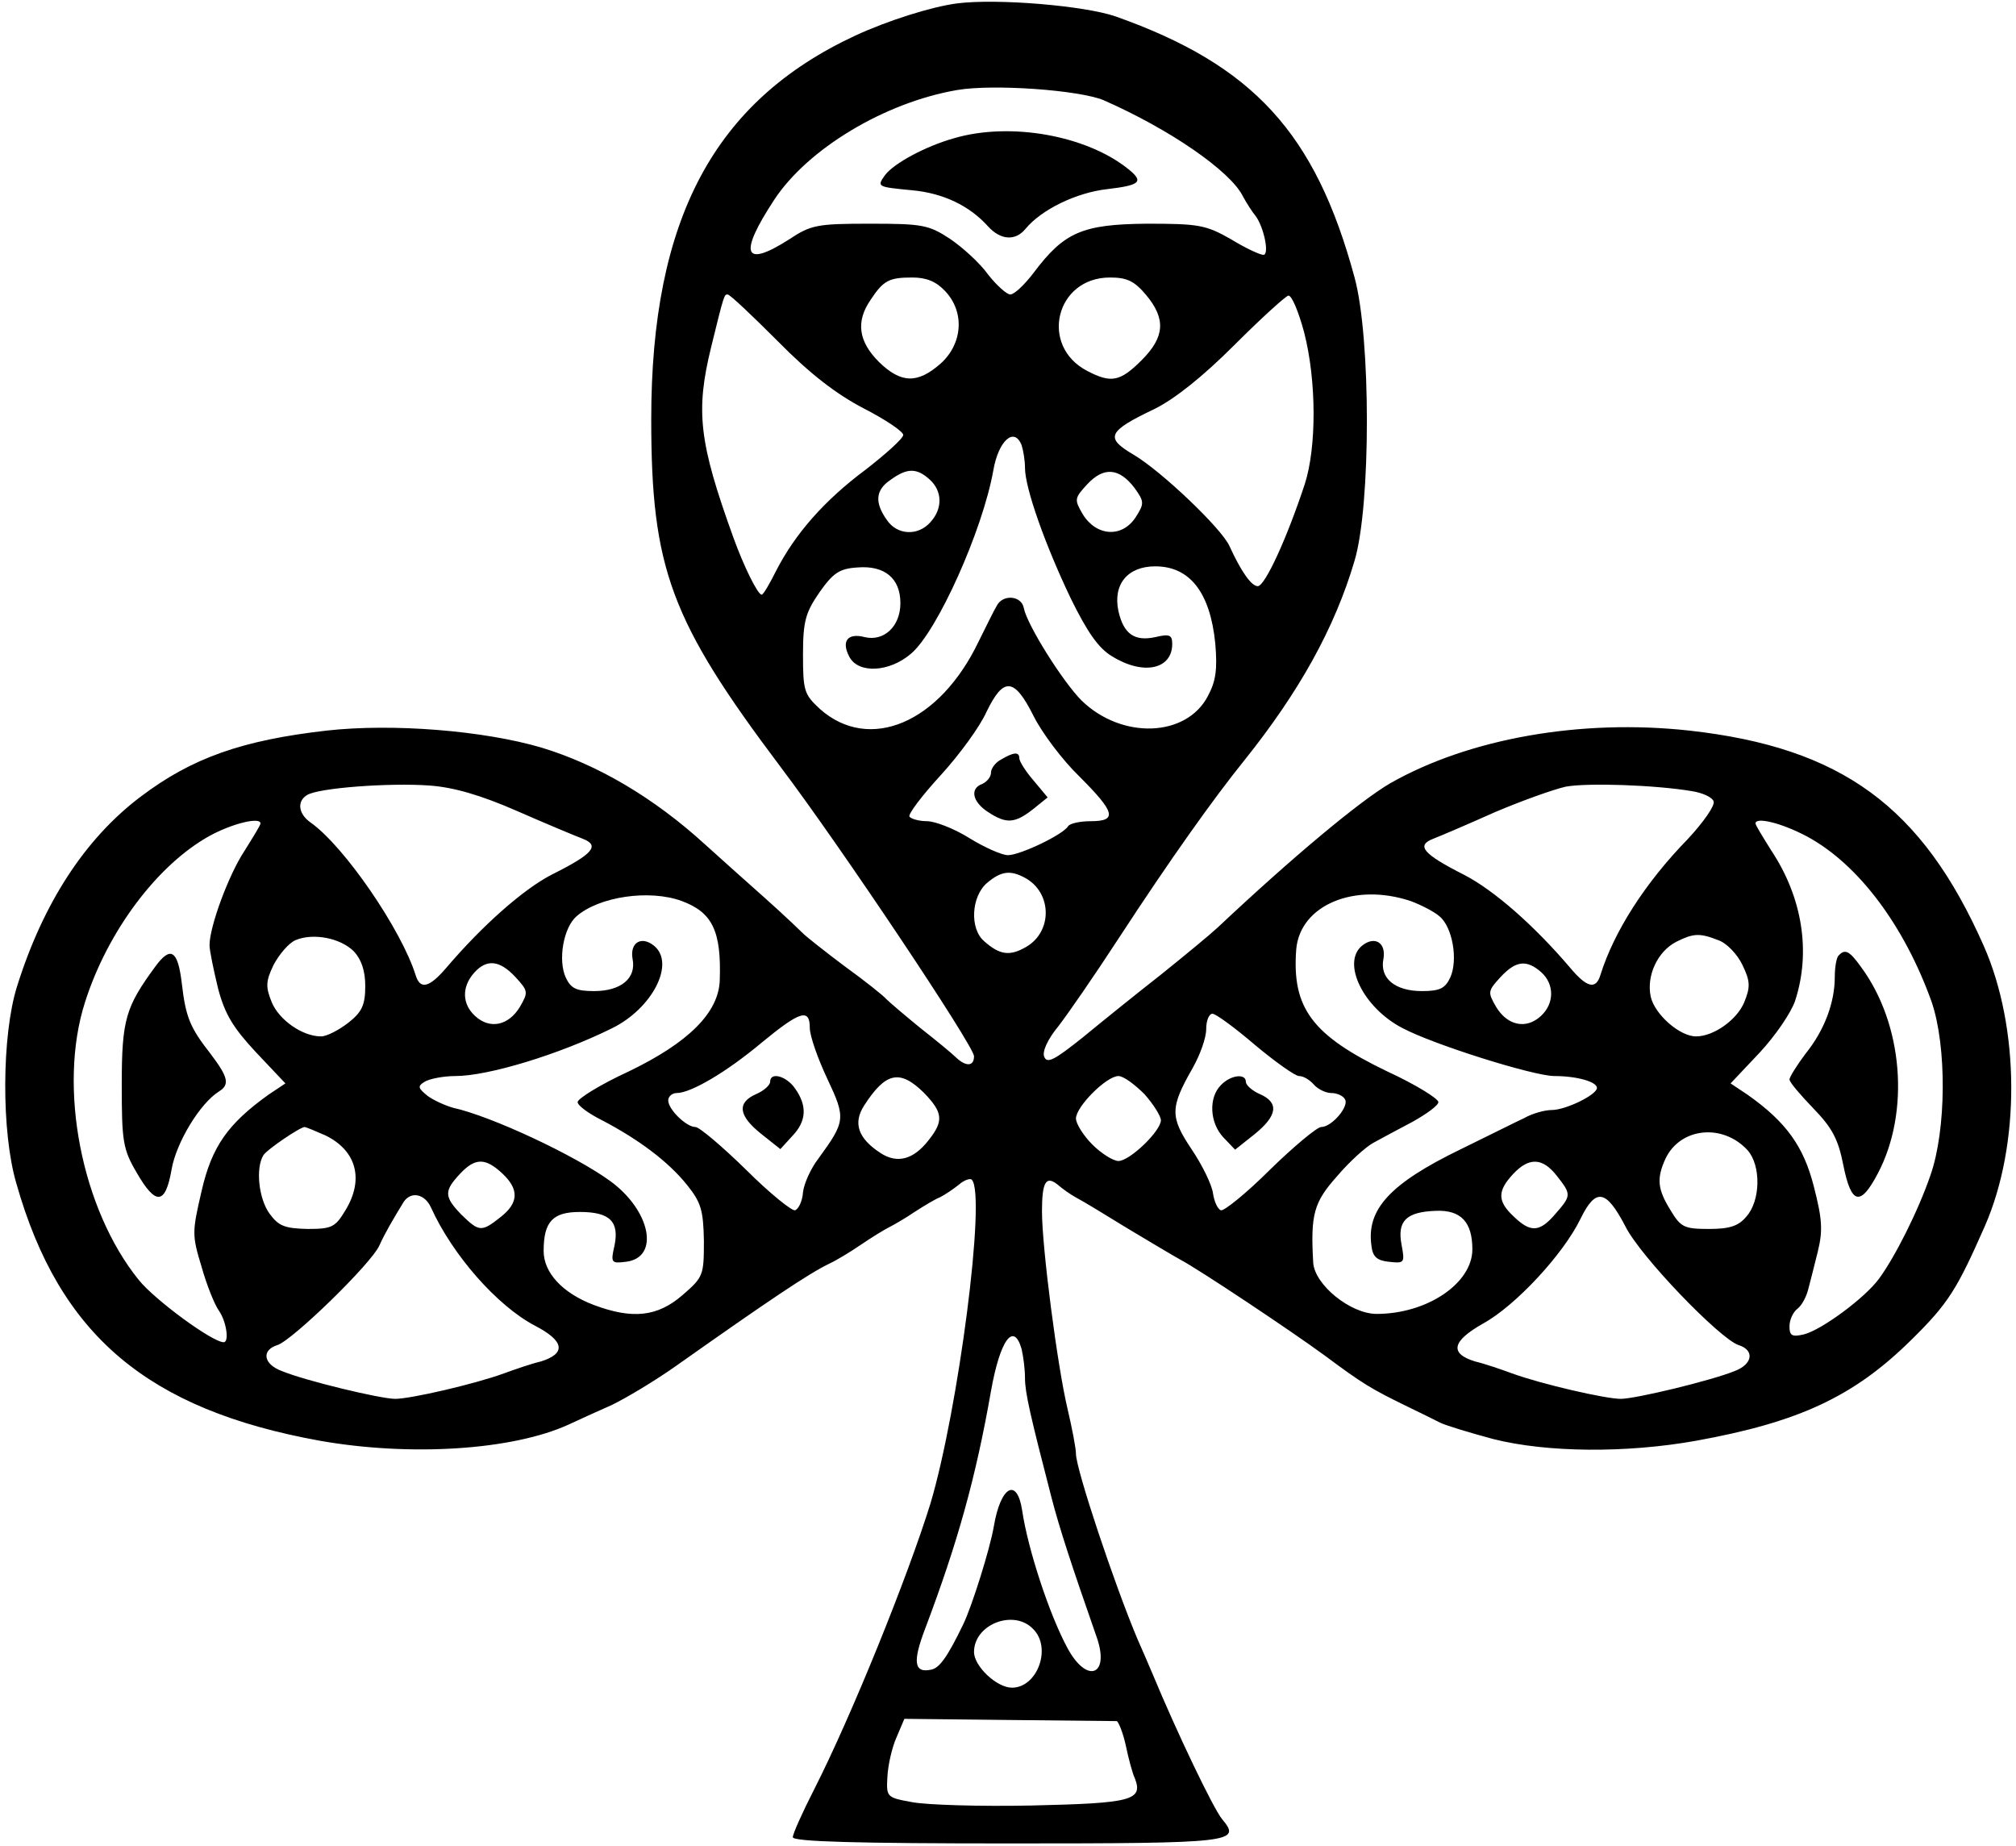 <svg width="356" height="326" viewBox="0 0 356 326" fill="none" xmlns="http://www.w3.org/2000/svg">
<path d="M169 0.6C164.4 1.2 156.6 3.7 151 6.3C126.1 17.9 115 38.7 115 74C115 100.4 118.4 109.6 137.9 135.5C148.4 149.4 172 184.7 172 186.5C172 188.3 170.6 188.4 168.8 186.7C168.1 186 165.3 183.7 162.5 181.5C159.8 179.3 157.1 177 156.5 176.4C156 175.8 152.6 173.1 149 170.5C145.4 167.8 142.3 165.3 142 165C141.7 164.7 138.6 161.7 135 158.5C131.4 155.3 126.7 151.1 124.5 149.1C115.4 140.8 105.5 135 95.6 132C85.4 129 69.4 127.7 57.7 129C42.8 130.7 33.9 133.8 24.8 140.7C15 148.1 7.6 159.5 3 174.2C0.3 182.8 0.2 199.9 2.9 209C10.5 235.8 26.1 248.9 56.5 254.4C72.4 257.2 90.5 256.1 100.5 251.5C102.2 250.7 105.5 249.2 108 248.1C110.5 246.9 115.7 243.8 119.5 241.1C135.5 229.8 142.9 224.8 146.5 223.1C147.6 222.6 150.1 221.1 152 219.8C153.9 218.5 156.2 217.1 157 216.7C157.8 216.3 159.9 215.1 161.5 214C163.2 212.9 165.2 211.7 166 211.4C166.8 211 168.3 210 169.3 209.2C170.2 208.4 171.3 208 171.6 208.3C174.2 210.9 169.2 249.1 164.3 265.5C160.3 278.4 150.4 302.9 143.8 315.9C141.7 320 140 323.8 140 324.4C140 325.2 151.8 325.5 178.2 325.5C218.2 325.5 219.2 325.3 215.8 321.2C214.3 319.4 207.9 306.1 203.5 295.5C202.8 293.8 201.6 291.1 200.9 289.5C196.8 279.8 190 259.4 190 256.7C190 255.7 189.3 252.1 188.5 248.7C186.7 241.1 184 220.2 184 213.9C184 208.7 184.7 207.5 186.8 209.2C187.6 209.9 189 210.9 190.1 211.5C191.1 212 195.2 214.5 199.1 216.9C203.1 219.3 207.3 221.8 208.4 222.4C211.8 224.2 228 235 234 239.4C240.7 244.4 242.3 245.3 248 248.1C250.5 249.3 253.3 250.7 254.3 251.2C255.3 251.7 259.6 253 263.7 254.1C273.2 256.5 287.2 256.6 299.5 254.4C317.7 251.1 327.4 246.6 337.6 236.5C344.1 230.1 345.6 227.6 350.5 216.5C356.8 202.1 356.7 181.5 350.3 167C339.4 142.4 325.2 132 298.3 129C279.1 126.9 259.4 130.4 245.5 138.3C240.2 141.4 228.5 151.1 215 163.8C213.6 165.1 209.1 168.8 205 172.1C200.9 175.3 194.7 180.3 191.3 183.1C186.3 187.1 184.9 187.9 184.4 186.6C184 185.7 185 183.5 186.9 181.2C188.6 179 193.3 172.2 197.4 165.9C206.8 151.5 214.3 141 219.7 134.3C229.4 122.2 235.7 110.9 239.2 99C242.1 89.3 242.1 59.6 239.2 49C232.3 23.5 221.3 11.5 197 2.9C191.5 1 176.1 -0.3 169 0.6ZM194.9 17.7C206.5 22.8 217.3 30.2 219.5 34.7C220.1 35.8 221.1 37.4 221.7 38.1C223.2 40.1 224.2 45 223.1 45C222.5 45 219.9 43.8 217.3 42.2C212.9 39.7 211.6 39.5 202.5 39.5C191.1 39.6 187.9 41 182.5 48.2C180.9 50.3 179.1 52 178.4 52C177.8 52 176 50.4 174.5 48.5C173.1 46.5 170 43.7 167.8 42.2C164 39.7 162.9 39.5 153.6 39.5C144.3 39.5 143.2 39.7 139.3 42.3C131.3 47.4 130.4 44.9 136.7 35.3C142.6 26.3 156.2 18.1 169 15.9C175.4 14.8 190.6 15.9 194.9 17.7ZM166.9 51.4C170.4 55.1 170 60.7 166.1 64.2C162 67.8 159.1 67.7 155.2 63.9C151.6 60.3 151.1 56.8 153.7 53C156 49.5 157 49 161.1 49C163.6 49 165.3 49.7 166.9 51.4ZM202.4 52.1C205.9 56.3 205.7 59.5 201.6 63.6C197.8 67.4 196.2 67.7 192 65.5C183.5 61.1 186.4 49 196 49C199 49 200.3 49.6 202.4 52.1ZM137.3 60.2C143 66 147.7 69.6 152.5 72.1C156.4 74.1 159.5 76.2 159.5 76.8C159.5 77.4 156.5 80.1 152.9 82.9C145.5 88.4 140.4 94.3 137.1 100.7C135.9 103.1 134.8 105 134.5 105C133.8 105 131.3 99.9 129.5 94.9C123.4 78 122.8 72.6 125.6 61.2C127.9 51.8 127.9 52 128.5 52C128.9 52 132.8 55.7 137.3 60.2ZM230.3 58.7C232.5 67.3 232.5 79 230.4 85.5C227.3 94.9 223.4 103.5 222.1 103.5C221 103.5 219.2 101 217.1 96.4C215.7 93.3 205.1 83.2 200.2 80.3C195.1 77.3 195.5 76.2 203.9 72.2C207.5 70.4 212.4 66.5 218 60.9C222.7 56.2 227 52.3 227.5 52.2C228.1 52.1 229.3 55 230.3 58.7ZM180.4 78.6C180.7 79.5 181 81.3 181 82.6C181 86.2 184.6 96.3 189.1 105.7C192 111.6 194 114.5 196.4 115.9C201.9 119.3 207 118.2 207 113.7C207 112.1 206.5 111.9 204 112.5C200.3 113.3 198.4 111.9 197.5 107.9C196.5 103.2 199.1 100 204 100C210.1 100 213.7 104.6 214.6 113.6C215 118.2 214.7 120.3 213.3 122.9C209.5 130.2 198.1 130.6 191 123.7C187.7 120.4 181.4 110.4 180.8 107.4C180.4 105.1 177 104.9 176 107C175.5 107.8 174.1 110.7 172.8 113.3C165.9 127.7 153.5 132.9 144.8 125.2C142 122.6 141.8 122 141.8 115.5C141.8 109.6 142.3 108.1 144.7 104.6C147.1 101.2 148.2 100.4 151.4 100.2C156.2 99.8 159 102.1 159 106.5C159 110.6 156.1 113.3 152.7 112.5C149.7 111.7 148.5 113.2 150 116C151.6 119 157.1 118.7 160.9 115.4C165.5 111.5 173.5 93.7 175.4 83.1C176.3 77.8 179.1 75.3 180.4 78.6ZM164.2 84.7C166.4 86.7 166.5 89.8 164.3 92.2C162.1 94.7 158.4 94.5 156.6 91.8C154.4 88.7 154.6 86.5 157.3 84.7C160.2 82.6 161.9 82.6 164.2 84.7ZM200.3 86.1C202.1 88.6 202.1 88.9 200.5 91.4C198.1 95 193.6 94.7 191.2 90.8C189.7 88.2 189.7 88 192 85.5C194.9 82.4 197.6 82.6 200.3 86.1ZM182.5 126.4C184 129.4 187.6 134.2 190.6 137.1C196.9 143.4 197.4 145 192.6 145C190.7 145 188.9 145.4 188.6 145.9C187.7 147.4 180.1 151 178 151C176.9 151 173.8 149.6 171.2 148C168.5 146.3 165.1 145 163.7 145C162.3 145 160.9 144.6 160.6 144.2C160.3 143.8 162.8 140.5 166.1 136.9C169.3 133.4 173 128.4 174.2 125.7C177.2 119.5 179.1 119.6 182.5 126.4ZM91.3 143.2C96.3 145.4 101.6 147.6 102.9 148.1C106 149.3 104.7 150.8 97.5 154.4C92.4 157 85.1 163.5 78.8 170.9C75.8 174.4 74.2 174.8 73.4 172.2C70.9 164.2 60.8 149.4 54.8 145.2C52.7 143.7 52.4 141.5 54.2 140.4C56.2 139.1 68.9 138.2 75.8 138.7C80.1 139 84.9 140.4 91.3 143.2ZM298.8 139.7C300.7 140 302.4 140.8 302.6 141.5C302.9 142.2 300.8 145.2 298 148.2C290.5 155.9 285 164.5 282.6 172.2C281.8 174.8 280.2 174.4 277.2 170.8C270.8 163.3 263.8 157.2 258.6 154.5C251.3 150.8 250 149.3 253.1 148.1C254.4 147.6 259.3 145.5 264 143.4C268.7 141.4 274.3 139.4 276.5 138.9C280.4 138.2 292.3 138.6 298.8 139.7ZM46 145.4C46 145.7 44.7 147.8 43.2 150.2C40.4 154.4 37 163.6 37 166.9C37 167.8 37.7 171.2 38.5 174.5C39.7 179.1 41.2 181.5 45.2 185.8L50.4 191.3L47.4 193.3C40.3 198.4 37.4 202.4 35.6 210.3C33.9 217.6 33.9 218.1 35.6 223.7C36.5 226.9 37.9 230.4 38.7 231.5C40 233.4 40.5 237 39.5 237C37.5 237 27.3 229.5 24.5 226C14.4 213.5 10.2 192 15 177C19 164.4 27.8 152.7 37 147.6C41 145.4 46 144.2 46 145.4ZM319.1 147.7C328.2 152.6 336.3 163.5 341.1 176.9C343.8 184.8 343.7 199.5 340.9 207.5C338.7 213.9 334.6 222 331.8 225.8C329.3 229.2 321.7 234.8 318.6 235.6C316.5 236.1 316 235.9 316 234.2C316 233.1 316.6 231.7 317.4 231.1C318.2 230.5 319 228.9 319.3 227.7C319.6 226.5 320.4 223.5 321 221C321.9 217.3 321.8 215.3 320.3 209.5C318.5 202.4 315.4 198.1 308.6 193.3L305.6 191.3L310.7 185.9C313.5 182.9 316.3 178.8 317 176.7C319.8 168.1 318.3 158.5 312.8 150.2C311.3 147.8 310 145.7 310 145.4C310 144.2 314.6 145.3 319.1 147.7ZM181 155C185.8 157.6 185.9 164.5 181.2 167.2C178.3 168.9 176.5 168.6 173.8 166.2C171.2 164 171.5 158.3 174.3 155.9C176.8 153.8 178.4 153.6 181 155ZM120.4 159.1C125.8 161.1 127.4 164.4 127.1 173.1C126.9 178.8 121.6 184.1 111 189.2C106 191.5 102 194 102 194.6C102 195.2 103.9 196.6 106.3 197.8C112.8 201.2 118 205.1 121.3 209.2C123.8 212.3 124.2 213.7 124.3 219.1C124.3 225.2 124.2 225.5 120.5 228.7C116.1 232.5 111.7 233 104.8 230.4C99.3 228.3 96 224.7 96 220.9C96 215.7 97.6 214 102.4 214C107.7 214 109.4 215.7 108.5 220C107.8 223 108 223.1 110.5 222.8C116.6 222.1 114.9 213.7 107.7 208.5C101.5 204 86.8 197.1 80 195.6C78.6 195.2 76.6 194.3 75.5 193.5C73.8 192.1 73.7 191.8 75 191C75.8 190.5 78.3 190 80.4 190C86.2 190 98.7 186.2 108 181.6C115.2 178.1 119.3 170.1 115.5 167C113.3 165.2 111.2 166.4 111.7 169.3C112.4 172.7 109.7 175 104.9 175C101.7 175 100.8 174.5 99.9 172.6C98.5 169.5 99.5 163.8 101.8 161.8C105.8 158.3 114.7 157 120.4 159.1ZM249.1 159.1C251 159.8 253.3 161 254.2 161.8C256.5 163.7 257.5 169.5 256.1 172.6C255.2 174.5 254.3 175 251.1 175C246.3 175 243.6 172.7 244.3 169.3C244.8 166.4 242.7 165.2 240.5 167C236.9 170 240.7 177.9 247.6 181.5C253 184.4 270.8 190 274.5 190C278.4 190 282 191 282 192.1C282 193.3 276.5 196 274 196C272.8 196 270.6 196.6 269.2 197.4C267.7 198.1 262.7 200.6 258 202.9C245.4 209 241.2 213.6 242.2 220.1C242.4 221.9 243.2 222.6 245.3 222.8C248 223.1 248.1 223 247.5 219.8C246.7 215.6 248.3 214 253.5 213.8C258 213.6 260 215.8 260 220.6C260 226.6 252 232 243.1 232C238.5 232 232.2 226.9 231.9 223C231.4 214.4 232 212.3 236.1 207.7C238.3 205.1 241.2 202.5 242.5 201.8C243.8 201.1 246.9 199.4 249.4 198.1C251.9 196.7 254 195.2 254 194.6C254 194 250 191.5 245 189.2C231.7 182.8 228.1 178 228.9 167.6C229.6 159.8 239.2 155.8 249.1 159.1ZM62.5 168C63.8 169.4 64.5 171.4 64.5 174.1C64.5 177.5 63.9 178.7 61.5 180.6C59.8 181.9 57.7 183 56.7 183C53.4 183 49.3 180.1 48 177C46.9 174.3 46.9 173.3 48.3 170.4C49.3 168.5 51 166.5 52.2 166C55.3 164.7 60.1 165.6 62.5 168ZM303.4 166C304.9 166.5 306.8 168.5 307.7 170.4C309.1 173.3 309.1 174.3 308 177C306.7 180.1 302.6 183 299.5 183C296.6 183 292.2 179.1 291.5 176C290.7 172.3 292.7 168 296 166.3C299 164.8 300.1 164.7 303.4 166ZM91 172.5C93.3 175 93.3 175.2 91.8 177.8C89.8 181.1 86.5 181.8 83.9 179.4C81.6 177.3 81.5 174.3 83.7 171.8C85.9 169.3 88.2 169.5 91 172.5ZM272.2 171.7C274.5 173.8 274.5 177.2 272.1 179.4C269.5 181.8 266.2 181.1 264.2 177.8C262.7 175.2 262.7 175 265 172.5C267.7 169.6 269.6 169.4 272.2 171.7ZM143 181.5C143 182.9 144.4 186.9 146.1 190.5C149.4 197.5 149.3 198 144.5 204.6C143.2 206.3 142 208.9 141.8 210.5C141.7 212.1 141 213.5 140.4 213.7C139.9 213.9 135.9 210.7 131.7 206.5C127.5 202.4 123.5 199 122.8 199C121.2 199 118 195.9 118 194.3C118 193.6 118.7 193 119.5 193C122 193 128.3 189.3 134.5 184.1C141.3 178.5 143 178 143 181.5ZM221.6 184.5C225.2 187.5 228.7 190 229.4 190C230.2 190 231.3 190.7 232 191.5C232.7 192.3 234.1 193 235.1 193C236.1 193 237.2 193.5 237.5 194.1C238.3 195.3 235.2 199 233.3 199C232.6 199 228.5 202.4 224.3 206.5C220.1 210.7 216.1 213.9 215.6 213.7C215 213.5 214.4 212.1 214.2 210.7C214 209.2 212.3 205.7 210.4 202.9C206.6 197.2 206.6 195.6 210.6 188.6C211.9 186.3 213 183.3 213 181.7C213 180.2 213.5 179 214.1 179C214.7 179 218.1 181.5 221.6 184.5ZM163.1 192.9C166.5 196.4 166.7 197.9 164 201.3C161.3 204.8 158.4 205.5 155.5 203.6C151.5 201 150.6 198.3 152.6 195.2C156.4 189.3 158.9 188.8 163.1 192.9ZM202.1 193.2C203.7 195 205 197.1 205 197.8C205 199.7 199.5 205 197.5 205C196.6 205 194.5 203.7 192.9 202.1C191.3 200.5 190 198.4 190 197.5C190 195.4 195.4 190 197.5 190C198.4 190 200.4 191.5 202.1 193.2ZM57.5 200.5C63 203.2 64.3 208.3 61 213.7C59.2 216.7 58.6 217 54.3 217C50.3 216.9 49.2 216.5 47.6 214.3C45.7 211.7 45.1 206.3 46.5 204C47.1 203 53 199 53.8 199C54 199 55.7 199.7 57.5 200.5ZM308.6 203.1C311 205.8 310.9 212 308.4 214.8C307 216.5 305.4 217 301.8 217C297.4 217 296.8 216.7 295 213.7C292.7 210 292.5 208.1 294.1 204.6C296.7 199.1 304.2 198.3 308.6 203.1ZM88.7 207.2C91.7 210 91.6 212.4 88.4 214.9C85 217.6 84.6 217.5 81.5 214.5C78.4 211.3 78.4 210.3 81.2 207.3C83.9 204.4 85.7 204.4 88.7 207.2ZM274.9 207.6C277.5 210.9 277.5 211.1 274.7 214.3C271.9 217.6 270.3 217.7 267.3 214.8C264.4 212.1 264.4 210.3 267.2 207.3C270 204.3 272.4 204.4 274.9 207.6ZM76.1 213.2C79.9 221.6 87.8 230.6 94.5 234.1C99.7 236.8 100 239 95.5 240.4C93.8 240.8 90.9 241.8 89 242.5C83.8 244.4 72.5 247 69.8 247C67.2 247 53.9 243.8 49.8 242.1C46.5 240.9 46.1 238.4 49 237.5C51.7 236.6 65.6 223.1 67 219.9C68 217.7 69.4 215.3 71.3 212.2C72.6 210.3 75 210.8 76.1 213.2ZM287 216.5C289.6 221.8 303.7 236.4 307 237.5C309.9 238.4 309.5 240.9 306.3 242.1C302.1 243.8 288.8 247 286.2 247C283.5 247 272.2 244.4 267 242.5C265.1 241.8 262.2 240.8 260.5 240.4C255.9 239 256.4 236.8 261.9 233.7C267.7 230.5 276.1 221.4 279.1 215.2C281.8 209.7 283.6 210 287 216.5ZM180.4 238.2C180.7 239.5 181 241.7 181 243.3C181 245.9 181.9 249.8 185.7 264.5C187.1 269.9 189.3 276.6 193.6 288.9C196.1 295.8 192 297.5 188.5 291C185.3 285.1 181.5 273.5 180.5 266.7C179.6 260.8 176.7 262.4 175.5 269.5C174.8 273.6 171.6 283.7 170.1 286.8C167.3 292.6 165.9 294.5 164.5 294.8C161.4 295.5 161.1 293.5 163.4 287.5C169.1 272.4 172.3 261 175 245.6C176.6 236.6 179 233.3 180.4 238.2ZM182.4 287.6C185.8 290.9 183.2 298 178.7 298C176 298 172 294.2 172 291.7C172 286.8 179 284.1 182.4 287.6ZM197.2 303.9C197.5 304 198.3 305.9 198.8 308.2C199.3 310.6 200 313.2 200.4 314C201.9 317.9 199.8 318.4 182.3 318.8C173.1 319 163.5 318.7 161 318.2C156.6 317.4 156.5 317.3 156.7 313.8C156.8 311.7 157.5 308.6 158.3 306.8L159.7 303.5L178.1 303.7C188.2 303.8 196.8 303.9 197.2 303.9Z" fill="#000000"/>
<path d="M168.5 24.4C163.5 25.8 157.9 28.8 156.3 30.9C154.8 33 154.9 33 161.1 33.6C166.5 34.1 171.2 36.3 174.5 40C176.7 42.4 179.3 42.6 181.1 40.4C183.9 37 190.1 34 195.5 33.4C201.4 32.7 202 32.1 199.3 29.9C191.9 23.9 178.4 21.5 168.5 24.4Z" fill="#000000"/>
<path d="M176.8 134.1C175.8 134.6 175 135.7 175 136.4C175 137.2 174.3 138 173.5 138.4C171.2 139.2 171.7 141.6 174.5 143.4C177.7 145.5 179.2 145.4 182.4 142.9L185 140.8L182.5 137.8C181.1 136.2 180 134.4 180 133.9C180 132.7 179 132.8 176.8 134.1Z" fill="#000000"/>
<path d="M27.4 170.7C22.2 177.8 21.5 180 21.5 191.5C21.5 201.5 21.7 202.9 24.1 207C27.5 212.9 29.2 212.8 30.3 206.5C31.1 201.8 35.3 194.8 38.7 192.7C40.6 191.5 40.3 190.2 37.2 186.1C33.6 181.5 32.8 179.7 32.1 173.6C31.4 167.7 30.1 167 27.4 170.7Z" fill="#000000"/>
<path d="M324.7 168.7C324.3 169 324 170.8 324 172.5C324 177 322.2 181.9 318.8 186.1C317.3 188.1 316 190.2 316 190.6C316 191.1 317.9 193.3 320.2 195.7C323.5 199.1 324.6 201.1 325.5 205.7C326.9 212.7 328.5 213.1 331.6 207.2C337.3 196.4 336.1 180.8 328.6 170.7C326.6 167.9 325.8 167.5 324.7 168.7Z" fill="#000000"/>
<path d="M136 191C136 191.6 134.9 192.6 133.5 193.2C130.1 194.7 130.4 197 134.4 200.2L137.8 202.9L139.9 200.6C142.4 198 142.6 195.3 140.4 192.2C138.9 190 136 189.2 136 191Z" fill="#000000"/>
<path d="M215.6 191.6C213.4 193.8 213.6 198.2 216 200.8L218.1 203L221.5 200.3C225.6 197 225.9 194.7 222.5 193.2C221.1 192.6 220 191.6 220 191C220 189.5 217.3 189.8 215.6 191.6Z" fill="#000000"/>
</svg>
